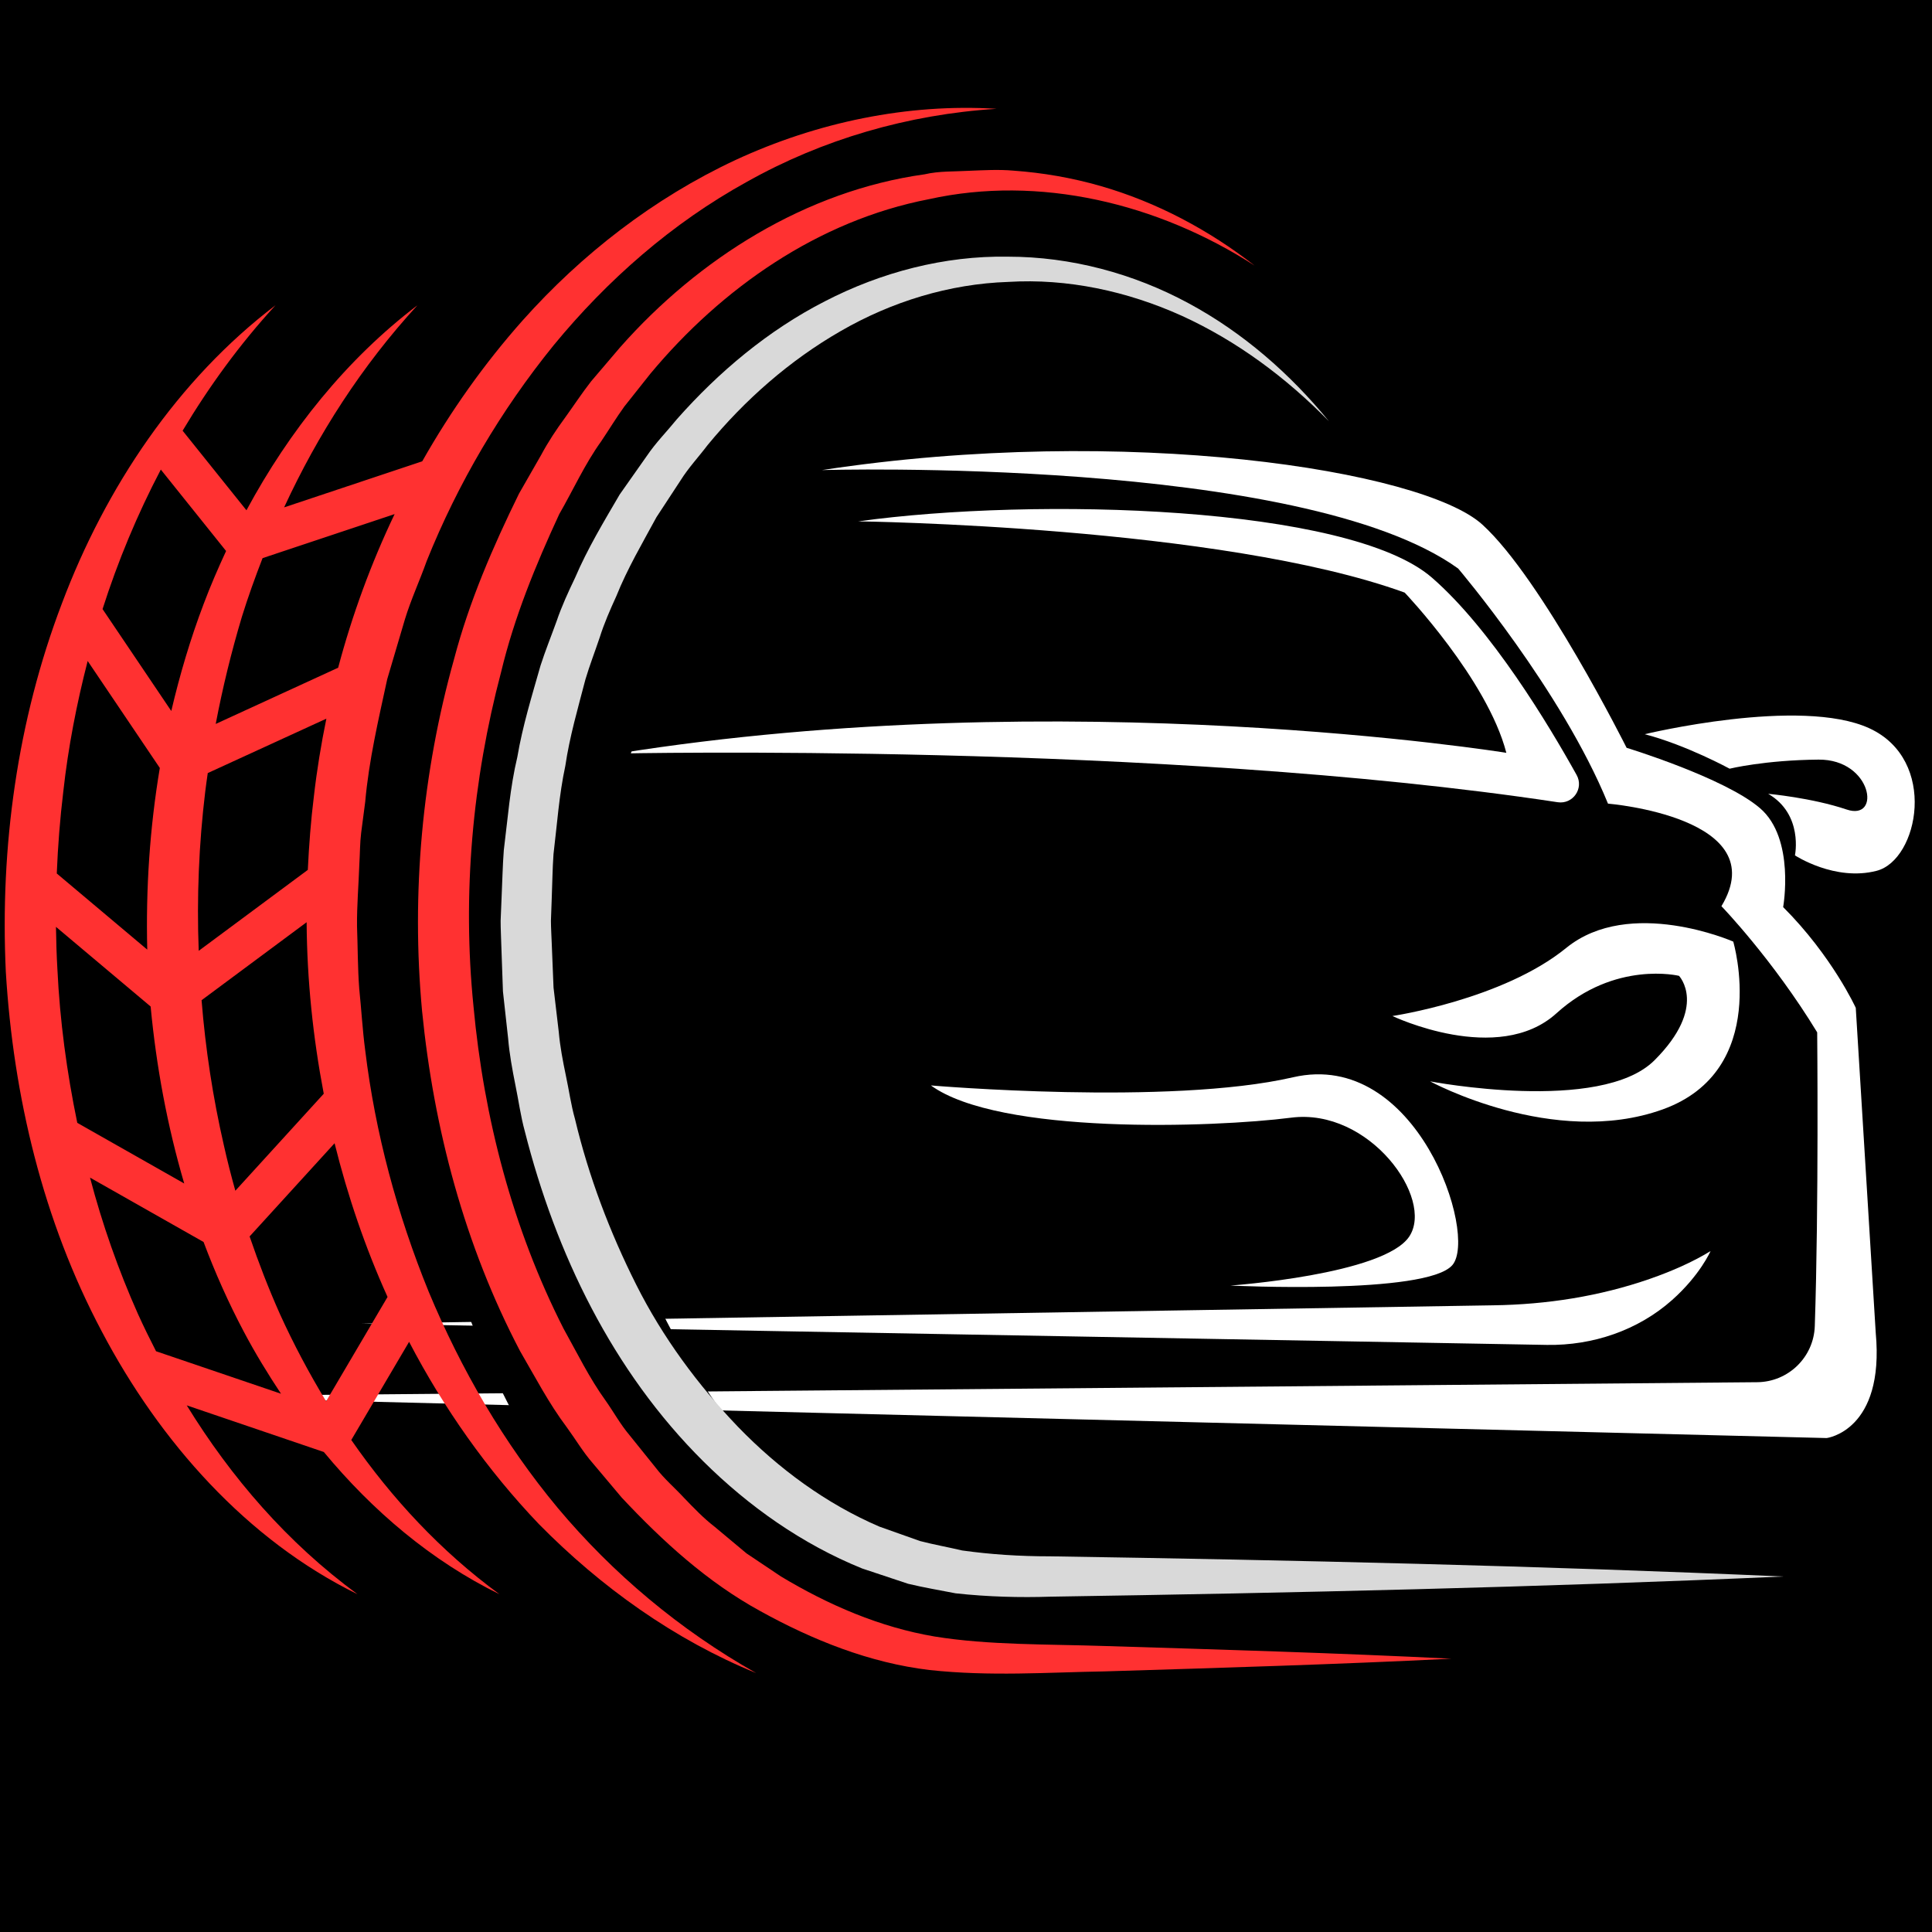 <svg xmlns="http://www.w3.org/2000/svg" xmlns:xlink="http://www.w3.org/1999/xlink" width="500" zoomAndPan="magnify" viewBox="0 0 375 375" height="500" preserveAspectRatio="xMidYMid meet" version="1.0"><defs><clipPath id="e21e121bb5"><path d="M 70.273 193.082 L 126.898 193.082 L 126.898 218.008 L 70.273 218.008 Z M 70.273 193.082 " clip-rule="nonzero"/></clipPath><clipPath id="06d6c9fa4c"><path d="M 30.066 87 L 365 87 L 365 279.449 L 30.066 279.449 Z M 30.066 87 " clip-rule="nonzero"/></clipPath><clipPath id="240f7db8b2"><path d="M 79.574 20 L 375 20 L 375 366.691 L 79.574 366.691 Z M 79.574 20 " clip-rule="nonzero"/></clipPath><clipPath id="98ee00466f"><path d="M 97 49 L 346.688 49 L 346.688 310 L 97 310 Z M 97 49 " clip-rule="nonzero"/></clipPath></defs><rect x="-37.5" width="450" fill="#ffffff" y="-37.5" height="450" fill-opacity="1"/><rect x="-37.5" width="450" fill="#000000" y="-37.5" height="450" fill-opacity="1"/><g clip-path="url(#e21e121bb5)"><path fill="#000000" d="M 70.273 193.082 L 126.934 193.082 L 126.934 218.008 L 70.273 218.008 Z M 70.273 193.082 " fill-opacity="1" fill-rule="nonzero"/></g><path fill="#ffffff" d="M 324.574 252.316 C 317.93 258.227 309.164 261.184 300.27 261.047 L 70.234 256.926 L 289.844 253.359 C 300.199 253.215 310.52 251.617 320.301 248.203 C 324.371 246.781 328.469 245.012 332.016 242.836 C 332.016 242.836 329.977 247.512 324.574 252.316 " fill-opacity="1" fill-rule="nonzero"/><path fill="#ffffff" d="M 292.379 146.121 C 288.68 131.848 272.648 115.023 272.648 115.023 C 236.973 102.078 166.594 101.195 166.594 101.195 C 200.949 96.438 261.812 98.113 277.934 112.117 C 289.438 122.113 300.582 140.633 306.02 150.418 C 307.473 153.031 305.305 156.156 302.348 155.711 C 225.051 143.988 119.906 146.262 119.906 146.262 C 207.109 132.344 292.379 146.121 292.379 146.121 " fill-opacity="1" fill-rule="nonzero"/><path fill="#ffffff" d="M 250.625 216.938 C 235.477 218.875 193.902 220.285 180.688 210.684 C 180.688 210.684 226.934 214.648 250.98 209.098 C 275.027 203.551 286.918 239.75 281.898 245.562 C 276.879 251.379 238.824 249.527 238.824 249.527 C 238.824 249.527 268.598 247.414 273.531 240.016 C 278.461 232.617 265.777 215 250.625 216.938 " fill-opacity="1" fill-rule="nonzero"/><path fill="#ffffff" d="M 336.422 182.762 C 336.422 182.762 343.82 207.777 322.68 215.352 C 301.539 222.926 277.582 209.891 277.582 209.891 C 277.582 209.891 310.699 216.234 321.137 205.797 C 331.574 195.355 325.895 189.41 325.895 189.41 C 325.895 189.41 313.477 186.371 302.113 196.676 C 290.75 206.984 270.27 197.207 270.27 197.207 C 270.27 197.207 291.676 194.035 304.004 183.992 C 316.34 173.953 336.422 182.762 336.422 182.762 " fill-opacity="1" fill-rule="nonzero"/><g clip-path="url(#06d6c9fa4c)"><path fill="#ffffff" d="M 341.055 268.285 C 347.105 268.238 352.047 263.441 352.25 257.395 C 353.039 234.031 352.715 200.379 352.715 200.379 C 344.062 186.168 334.129 175.891 334.129 175.891 C 344.523 158.625 312.109 155.984 312.109 155.984 C 303.125 133.965 283.031 110.355 283.031 110.355 C 252.719 88.512 159.551 91.242 159.551 91.242 C 218.477 82.258 276.082 91.242 287.711 101.812 C 299.34 112.383 315.723 145.148 315.723 145.148 C 315.723 145.148 334.746 150.961 341.617 156.867 C 348.488 162.766 346.109 176.066 346.109 176.066 C 355.621 185.578 360.203 195.621 360.203 195.621 L 364.078 258.688 C 365.84 277.715 354.566 279.125 354.566 279.125 L 30.066 271.02 L 341.055 268.285 " fill-opacity="1" fill-rule="nonzero"/></g><path fill="#ffffff" d="M 348.398 166.027 C 348.398 166.027 350.074 158.074 343.203 154.078 C 343.203 154.078 351.66 154.84 358.441 157.129 C 365.227 159.418 363.375 147.352 352.98 147.441 C 342.586 147.527 335.715 149.203 335.715 149.203 C 335.715 149.203 327.336 144.625 319.242 142.508 C 319.242 142.508 349.457 135.195 362.848 141.363 C 376.234 147.527 372.379 166.906 364.266 169.02 C 356.152 171.133 348.398 166.027 348.398 166.027 " fill-opacity="1" fill-rule="nonzero"/><g clip-path="url(#240f7db8b2)"><path fill="#000000" d="M 252.918 20 C 157.145 20 79.574 97.574 79.574 193.344 C 79.574 289.117 157.145 366.691 252.918 366.691 C 348.691 366.691 426.262 289.117 426.262 193.344 C 426.262 97.574 348.691 20 252.918 20 Z M 252.918 332.02 C 176.297 332.02 114.242 269.965 114.242 193.344 C 114.242 116.727 176.297 54.668 252.918 54.668 C 329.535 54.668 391.594 116.727 391.594 193.344 C 391.594 269.965 329.535 332.02 252.918 332.02 Z M 252.918 332.02 " fill-opacity="1" fill-rule="nonzero"/></g><path fill="#ff3131" d="M 120.691 290.699 L 115.09 284.043 C 113.172 281.859 111.711 279.352 110 277.016 C 106.508 272.371 103.852 267.234 100.938 262.234 C 90.191 241.75 84.191 219.078 81.922 196.227 C 79.809 173.332 81.93 150.074 88.137 127.918 C 91.066 116.781 95.668 106.148 100.734 95.824 L 105.035 88.312 C 106.395 85.77 107.988 83.367 109.703 81.035 C 111.391 78.691 112.973 76.277 114.746 74.004 L 120.371 67.406 C 135.586 50.176 156.461 37.031 179.48 33.832 C 182.301 33.172 185.219 33.32 188.082 33.152 C 190.961 33.039 193.824 32.867 196.691 33.121 C 202.414 33.527 208.086 34.516 213.562 36.086 C 224.539 39.234 234.676 44.668 243.523 51.555 C 224.723 39.422 201.684 33.926 180.293 38.664 C 158.824 42.812 140.086 55.926 126.258 72.512 L 121.195 78.891 C 119.605 81.09 118.195 83.422 116.68 85.676 C 113.504 90.09 111.254 95.102 108.547 99.801 C 103.973 109.676 99.816 119.801 97.27 130.422 C 91.703 151.477 89.703 173.602 91.906 195.328 C 93.91 217.023 99.52 238.488 109.371 257.859 C 112.012 262.594 114.398 267.5 117.574 271.895 C 119.133 274.105 120.445 276.508 122.195 278.57 L 127.281 284.891 C 128.922 287.051 130.992 288.801 132.824 290.785 C 134.695 292.73 136.562 294.684 138.699 296.332 L 144.898 301.512 L 151.598 306 C 160.773 311.512 170.785 315.855 181.426 317.648 C 191.883 319.344 203.305 319.117 214.484 319.492 C 236.891 320.18 259.305 320.84 281.719 321.953 C 259.305 323.066 236.891 323.727 214.484 324.414 C 203.277 324.602 192.191 325.426 180.418 324.148 C 168.785 322.762 157.746 318.336 147.578 312.715 C 137.293 307.094 128.605 299.141 120.691 290.699 " fill-opacity="1" fill-rule="nonzero"/><g clip-path="url(#98ee00466f)"><path fill="#d9d9d9" d="M 107.441 191.691 L 108.453 200.266 C 108.703 203.137 109.25 205.957 109.836 208.773 C 110.441 211.578 110.82 214.438 111.605 217.199 C 114.266 228.379 118.363 239.152 123.488 249.355 C 128.625 259.578 135.465 268.836 143.281 276.984 C 151.141 285.098 160.379 291.883 170.68 296.312 L 178.582 299.117 C 181.277 299.816 184.031 300.301 186.75 300.945 C 192.258 301.711 197.793 302.082 203.855 302.082 C 251.293 302.82 298.727 303.91 346.16 306 C 298.727 308.09 251.293 309.18 203.855 309.914 C 198.07 310.105 191.723 309.953 185.48 309.262 C 182.41 308.664 179.305 308.141 176.258 307.41 L 167.332 304.438 C 155.703 299.719 145.328 292.391 136.543 283.676 C 118.859 266.133 107.848 243.203 101.863 219.57 C 101.051 216.621 100.656 213.582 100.035 210.59 C 99.438 207.594 98.879 204.586 98.625 201.539 L 97.621 192.438 L 97.297 183.297 C 97.262 181.773 97.168 180.25 97.172 178.727 L 97.359 174.156 C 97.508 171.109 97.555 168.059 97.789 165.02 C 98.551 158.969 98.988 152.871 100.418 146.918 C 101.438 140.891 103.25 135.051 104.918 129.18 C 105.852 126.273 107.004 123.438 108.039 120.566 C 109.02 117.672 110.305 114.895 111.625 112.137 C 114.031 106.508 117.203 101.246 120.289 95.969 L 125.582 88.449 C 127.297 85.914 129.48 83.715 131.41 81.336 C 139.527 72.168 149.105 64.113 160.098 58.488 C 171.027 52.832 183.34 49.609 195.633 49.82 C 207.898 49.82 220.027 53.102 230.637 58.828 C 241.285 64.551 250.438 72.586 257.945 81.766 C 249.656 73.285 240.027 66.148 229.41 61.305 C 218.793 56.504 207.176 54.02 195.719 54.719 C 184.25 55.094 173.047 58.562 163.191 64.254 C 153.309 69.93 144.609 77.57 137.344 86.391 C 135.621 88.676 133.652 90.766 132.125 93.203 L 127.414 100.391 C 124.684 105.438 121.762 110.383 119.621 115.73 C 118.43 118.344 117.27 120.969 116.406 123.723 C 115.488 126.449 114.449 129.129 113.629 131.883 C 112.18 137.457 110.562 142.977 109.723 148.688 C 108.508 154.32 108.129 160.082 107.434 165.793 C 107.23 168.664 107.211 171.551 107.09 174.426 L 106.934 178.746 C 106.941 180.184 107.043 181.621 107.09 183.062 L 107.441 191.691 " fill-opacity="1" fill-rule="nonzero"/></g><path fill="#ff3131" d="M 10.863 179.902 L 29.238 195.363 C 30.332 206.98 32.469 218.52 35.758 229.715 L 15 217.945 C 12.965 208.117 11.621 198.141 11.141 188.105 C 10.984 185.371 10.898 182.637 10.863 179.902 Z M 17.473 228.574 L 39.512 241.07 C 41.75 247.016 44.332 252.832 47.316 258.461 C 49.496 262.594 51.949 266.602 54.543 270.523 L 30.289 262.277 C 29.062 259.887 27.883 257.477 26.773 255.035 C 22.961 246.477 19.852 237.617 17.473 228.574 Z M 54.324 255.035 C 52.133 250.113 50.188 245.09 48.449 239.992 L 64.941 221.902 C 67.477 232.113 70.871 242.105 75.223 251.738 L 63.297 271.988 C 59.973 266.504 56.961 260.844 54.324 255.035 Z M 65.637 129.602 L 41.871 140.516 C 43.203 133.512 44.898 126.578 46.945 119.734 C 48.137 115.887 49.508 112.094 50.965 108.332 L 76.594 99.785 C 72.016 109.371 68.352 119.379 65.637 129.602 Z M 59.516 179.004 C 59.59 190.172 60.746 201.316 62.84 212.293 L 45.68 231.121 C 44.859 228.191 44.105 225.242 43.445 222.273 C 41.32 213.02 39.883 203.609 39.125 194.141 Z M 38.57 184.555 C 38.176 174.215 38.598 163.852 39.844 153.582 C 39.973 152.402 40.172 151.23 40.328 150.051 L 63.348 139.492 C 62.328 144.473 61.504 149.484 60.93 154.523 C 60.336 159.277 59.977 164.059 59.746 168.844 Z M 43.883 106.949 C 42.324 110.316 40.848 113.719 39.547 117.18 C 36.965 123.969 34.906 130.938 33.246 138.004 L 19.906 118.223 C 22.879 108.918 26.648 99.848 31.215 91.145 Z M 17.016 128.297 L 31.02 149.059 C 29.07 160.695 28.289 172.523 28.582 184.32 L 11.02 169.543 C 11.234 164.211 11.652 158.879 12.293 153.582 C 13.234 145.051 14.879 136.613 17.016 128.297 Z M 1.129 188.613 C 2.59 212.801 8.355 236.973 19.77 258.461 C 31.016 279.812 47.906 298.91 69.391 309.434 C 55.766 299.441 44.859 286.773 36.246 272.781 L 62.855 281.832 C 72.332 293.277 83.762 302.977 96.938 309.434 C 85.535 301.074 76.043 290.82 68.184 279.5 L 79.406 260.449 C 86.109 273.293 94.539 285.289 104.613 295.84 C 116.625 308.035 130.887 318.254 146.77 324.742 C 131.895 316.348 118.945 305.414 108.32 292.762 C 97.738 280.059 89.473 265.742 83.219 250.746 C 77.094 235.695 72.844 219.945 70.891 203.91 C 70.359 199.91 70.141 195.875 69.723 191.863 C 69.422 187.84 69.449 183.797 69.297 179.766 C 69.258 175.73 69.613 171.703 69.75 167.672 C 69.875 165.664 69.855 163.637 70.102 161.641 L 70.887 155.641 C 71.598 147.594 73.449 139.727 75.156 131.844 L 78.59 120.223 C 79.77 116.355 81.477 112.676 82.832 108.867 C 88.867 93.848 97.172 79.715 107.461 67.016 C 117.828 54.41 130.398 43.312 145.031 35.258 C 159.586 27.086 176.215 22.199 193.434 21.121 C 176.195 20.043 158.555 23.73 142.734 31.07 C 126.906 38.465 112.891 49.352 101.43 62.211 C 93.941 70.645 87.453 79.832 81.957 89.539 L 55.148 98.48 C 61.691 84.324 70.227 71.008 81.027 59.25 C 67.266 69.711 56.16 83.602 47.836 99.047 L 35.445 83.598 C 40.598 74.98 46.559 66.785 53.477 59.25 C 34.496 73.68 20.492 94.59 11.996 117.18 C 3.363 139.852 -0.008 164.391 1.129 188.613 " fill-opacity="1" fill-rule="nonzero"/></svg>